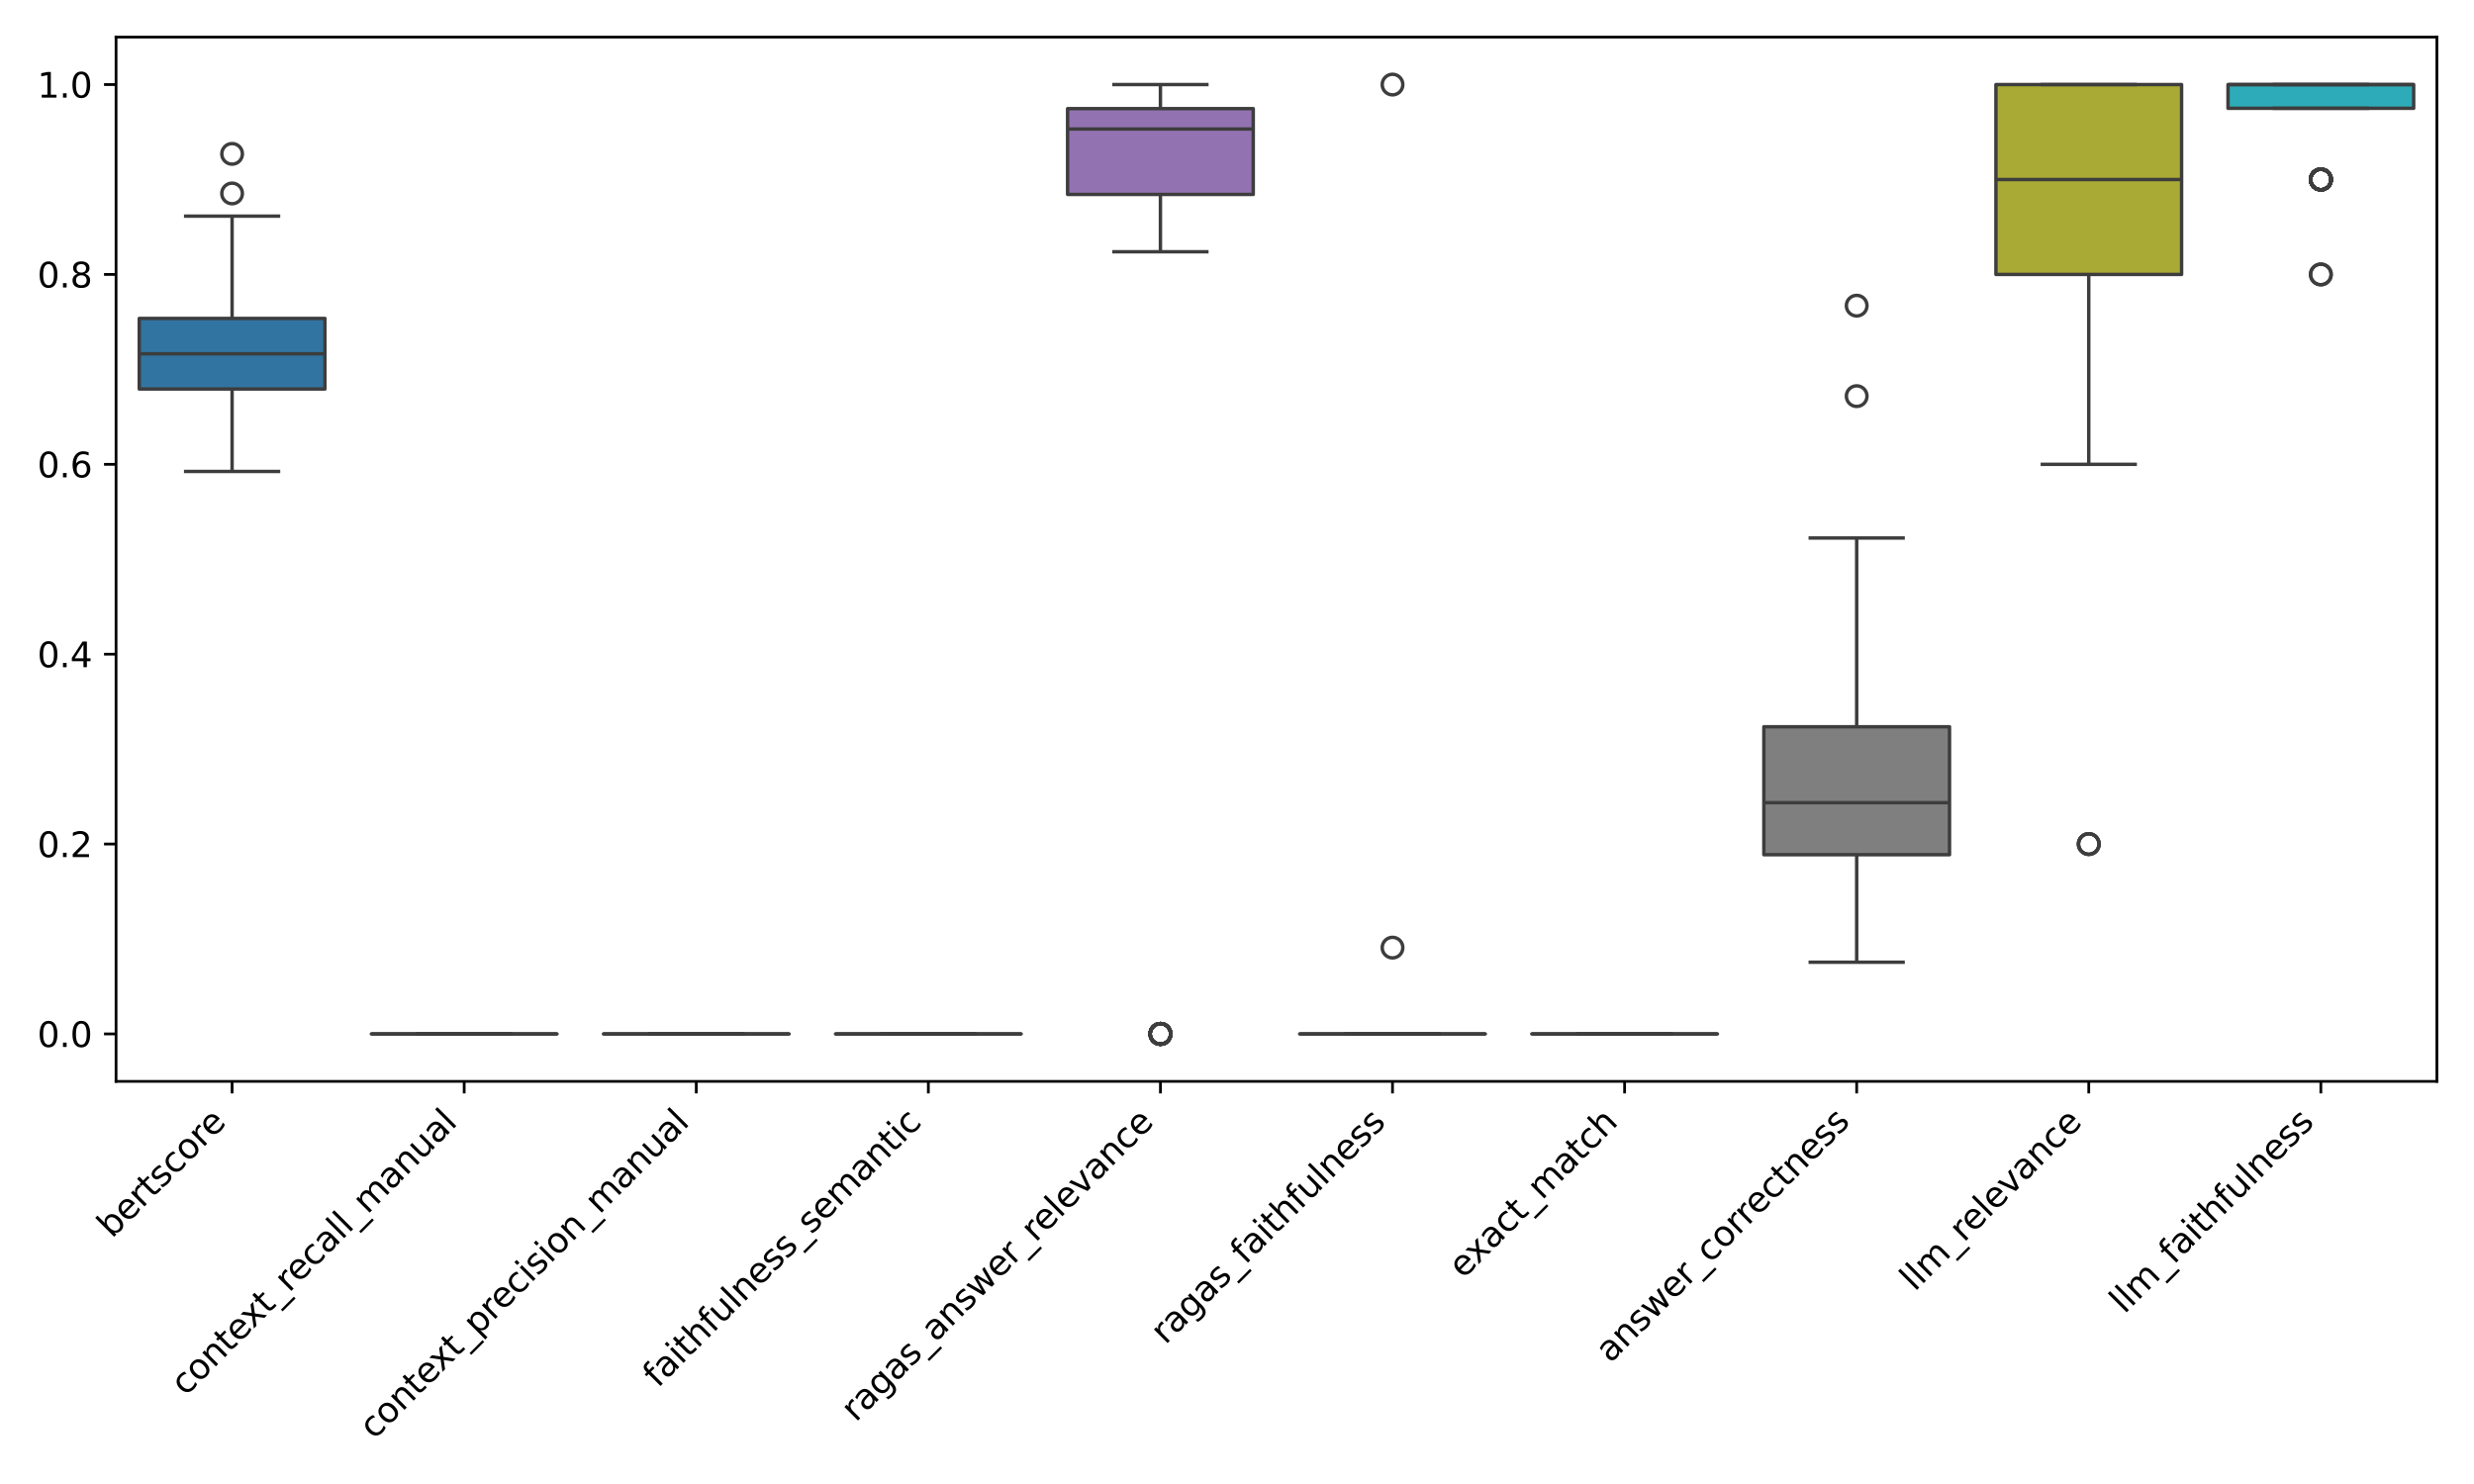<?xml version="1.0" encoding="utf-8" standalone="no"?>
<!DOCTYPE svg PUBLIC "-//W3C//DTD SVG 1.1//EN"
  "http://www.w3.org/Graphics/SVG/1.1/DTD/svg11.dtd">
<svg xmlns:xlink="http://www.w3.org/1999/xlink" width="720pt" height="432pt" viewBox="0 0 720 432" xmlns="http://www.w3.org/2000/svg" version="1.1">
 <defs>
  <style type="text/css">*{stroke-linejoin: round; stroke-linecap: butt}</style>
 </defs>
 <g id="figure_1">
  <g id="patch_1">
   <path d="M 0 432 
L 720 432 
L 720 0 
L 0 0 
z
" style="fill: #ffffff"/>
  </g>
  <g id="axes_1">
   <g id="patch_2">
    <path d="M 33.775 314.795 
L 709.2 314.795 
L 709.2 10.8 
L 33.775 10.8 
z
" style="fill: #ffffff"/>
   </g>
   <g id="matplotlib.axis_1">
    <g id="xtick_1">
     <g id="line2d_1">
      <defs>
       <path id="m363d187cd3" d="M 0 0 
L 0 3.5 
" style="stroke: #000000; stroke-width: 0.8"/>
      </defs>
      <g>
       <use xlink:href="#m363d187cd3" x="67.546" y="314.795" style="stroke: #000000; stroke-width: 0.8"/>
      </g>
     </g>
     <g id="text_1">
      <!-- bertscore -->
      <g transform="translate(32.56 360.684) rotate(-45) scale(0.1 -0.1)">
       <defs>
        <path id="DejaVuSans-62" d="M 3116 1747 
Q 3116 2381 2855 2742 
Q 2594 3103 2138 3103 
Q 1681 3103 1420 2742 
Q 1159 2381 1159 1747 
Q 1159 1113 1420 752 
Q 1681 391 2138 391 
Q 2594 391 2855 752 
Q 3116 1113 3116 1747 
z
M 1159 2969 
Q 1341 3281 1617 3432 
Q 1894 3584 2278 3584 
Q 2916 3584 3314 3078 
Q 3713 2572 3713 1747 
Q 3713 922 3314 415 
Q 2916 -91 2278 -91 
Q 1894 -91 1617 61 
Q 1341 213 1159 525 
L 1159 0 
L 581 0 
L 581 4863 
L 1159 4863 
L 1159 2969 
z
" transform="scale(0.016)"/>
        <path id="DejaVuSans-65" d="M 3597 1894 
L 3597 1613 
L 953 1613 
Q 991 1019 1311 708 
Q 1631 397 2203 397 
Q 2534 397 2845 478 
Q 3156 559 3463 722 
L 3463 178 
Q 3153 47 2828 -22 
Q 2503 -91 2169 -91 
Q 1331 -91 842 396 
Q 353 884 353 1716 
Q 353 2575 817 3079 
Q 1281 3584 2069 3584 
Q 2775 3584 3186 3129 
Q 3597 2675 3597 1894 
z
M 3022 2063 
Q 3016 2534 2758 2815 
Q 2500 3097 2075 3097 
Q 1594 3097 1305 2825 
Q 1016 2553 972 2059 
L 3022 2063 
z
" transform="scale(0.016)"/>
        <path id="DejaVuSans-72" d="M 2631 2963 
Q 2534 3019 2420 3045 
Q 2306 3072 2169 3072 
Q 1681 3072 1420 2755 
Q 1159 2438 1159 1844 
L 1159 0 
L 581 0 
L 581 3500 
L 1159 3500 
L 1159 2956 
Q 1341 3275 1631 3429 
Q 1922 3584 2338 3584 
Q 2397 3584 2469 3576 
Q 2541 3569 2628 3553 
L 2631 2963 
z
" transform="scale(0.016)"/>
        <path id="DejaVuSans-74" d="M 1172 4494 
L 1172 3500 
L 2356 3500 
L 2356 3053 
L 1172 3053 
L 1172 1153 
Q 1172 725 1289 603 
Q 1406 481 1766 481 
L 2356 481 
L 2356 0 
L 1766 0 
Q 1100 0 847 248 
Q 594 497 594 1153 
L 594 3053 
L 172 3053 
L 172 3500 
L 594 3500 
L 594 4494 
L 1172 4494 
z
" transform="scale(0.016)"/>
        <path id="DejaVuSans-73" d="M 2834 3397 
L 2834 2853 
Q 2591 2978 2328 3040 
Q 2066 3103 1784 3103 
Q 1356 3103 1142 2972 
Q 928 2841 928 2578 
Q 928 2378 1081 2264 
Q 1234 2150 1697 2047 
L 1894 2003 
Q 2506 1872 2764 1633 
Q 3022 1394 3022 966 
Q 3022 478 2636 193 
Q 2250 -91 1575 -91 
Q 1294 -91 989 -36 
Q 684 19 347 128 
L 347 722 
Q 666 556 975 473 
Q 1284 391 1588 391 
Q 1994 391 2212 530 
Q 2431 669 2431 922 
Q 2431 1156 2273 1281 
Q 2116 1406 1581 1522 
L 1381 1569 
Q 847 1681 609 1914 
Q 372 2147 372 2553 
Q 372 3047 722 3315 
Q 1072 3584 1716 3584 
Q 2034 3584 2315 3537 
Q 2597 3491 2834 3397 
z
" transform="scale(0.016)"/>
        <path id="DejaVuSans-63" d="M 3122 3366 
L 3122 2828 
Q 2878 2963 2633 3030 
Q 2388 3097 2138 3097 
Q 1578 3097 1268 2742 
Q 959 2388 959 1747 
Q 959 1106 1268 751 
Q 1578 397 2138 397 
Q 2388 397 2633 464 
Q 2878 531 3122 666 
L 3122 134 
Q 2881 22 2623 -34 
Q 2366 -91 2075 -91 
Q 1284 -91 818 406 
Q 353 903 353 1747 
Q 353 2603 823 3093 
Q 1294 3584 2113 3584 
Q 2378 3584 2631 3529 
Q 2884 3475 3122 3366 
z
" transform="scale(0.016)"/>
        <path id="DejaVuSans-6f" d="M 1959 3097 
Q 1497 3097 1228 2736 
Q 959 2375 959 1747 
Q 959 1119 1226 758 
Q 1494 397 1959 397 
Q 2419 397 2687 759 
Q 2956 1122 2956 1747 
Q 2956 2369 2687 2733 
Q 2419 3097 1959 3097 
z
M 1959 3584 
Q 2709 3584 3137 3096 
Q 3566 2609 3566 1747 
Q 3566 888 3137 398 
Q 2709 -91 1959 -91 
Q 1206 -91 779 398 
Q 353 888 353 1747 
Q 353 2609 779 3096 
Q 1206 3584 1959 3584 
z
" transform="scale(0.016)"/>
       </defs>
       <use xlink:href="#DejaVuSans-62"/>
       <use xlink:href="#DejaVuSans-65" x="63.477"/>
       <use xlink:href="#DejaVuSans-72" x="125"/>
       <use xlink:href="#DejaVuSans-74" x="166.113"/>
       <use xlink:href="#DejaVuSans-73" x="205.322"/>
       <use xlink:href="#DejaVuSans-63" x="257.422"/>
       <use xlink:href="#DejaVuSans-6f" x="312.402"/>
       <use xlink:href="#DejaVuSans-72" x="373.584"/>
       <use xlink:href="#DejaVuSans-65" x="412.447"/>
      </g>
     </g>
    </g>
    <g id="xtick_2">
     <g id="line2d_2">
      <g>
       <use xlink:href="#m363d187cd3" x="135.089" y="314.795" style="stroke: #000000; stroke-width: 0.8"/>
      </g>
     </g>
     <g id="text_2">
      <!-- context_recall_manual -->
      <g transform="translate(53.968 406.621) rotate(-45) scale(0.1 -0.1)">
       <defs>
        <path id="DejaVuSans-6e" d="M 3513 2113 
L 3513 0 
L 2938 0 
L 2938 2094 
Q 2938 2591 2744 2837 
Q 2550 3084 2163 3084 
Q 1697 3084 1428 2787 
Q 1159 2491 1159 1978 
L 1159 0 
L 581 0 
L 581 3500 
L 1159 3500 
L 1159 2956 
Q 1366 3272 1645 3428 
Q 1925 3584 2291 3584 
Q 2894 3584 3203 3211 
Q 3513 2838 3513 2113 
z
" transform="scale(0.016)"/>
        <path id="DejaVuSans-78" d="M 3513 3500 
L 2247 1797 
L 3578 0 
L 2900 0 
L 1881 1375 
L 863 0 
L 184 0 
L 1544 1831 
L 300 3500 
L 978 3500 
L 1906 2253 
L 2834 3500 
L 3513 3500 
z
" transform="scale(0.016)"/>
        <path id="DejaVuSans-5f" d="M 3263 -1063 
L 3263 -1509 
L -63 -1509 
L -63 -1063 
L 3263 -1063 
z
" transform="scale(0.016)"/>
        <path id="DejaVuSans-61" d="M 2194 1759 
Q 1497 1759 1228 1600 
Q 959 1441 959 1056 
Q 959 750 1161 570 
Q 1363 391 1709 391 
Q 2188 391 2477 730 
Q 2766 1069 2766 1631 
L 2766 1759 
L 2194 1759 
z
M 3341 1997 
L 3341 0 
L 2766 0 
L 2766 531 
Q 2569 213 2275 61 
Q 1981 -91 1556 -91 
Q 1019 -91 701 211 
Q 384 513 384 1019 
Q 384 1609 779 1909 
Q 1175 2209 1959 2209 
L 2766 2209 
L 2766 2266 
Q 2766 2663 2505 2880 
Q 2244 3097 1772 3097 
Q 1472 3097 1187 3025 
Q 903 2953 641 2809 
L 641 3341 
Q 956 3463 1253 3523 
Q 1550 3584 1831 3584 
Q 2591 3584 2966 3190 
Q 3341 2797 3341 1997 
z
" transform="scale(0.016)"/>
        <path id="DejaVuSans-6c" d="M 603 4863 
L 1178 4863 
L 1178 0 
L 603 0 
L 603 4863 
z
" transform="scale(0.016)"/>
        <path id="DejaVuSans-6d" d="M 3328 2828 
Q 3544 3216 3844 3400 
Q 4144 3584 4550 3584 
Q 5097 3584 5394 3201 
Q 5691 2819 5691 2113 
L 5691 0 
L 5113 0 
L 5113 2094 
Q 5113 2597 4934 2840 
Q 4756 3084 4391 3084 
Q 3944 3084 3684 2787 
Q 3425 2491 3425 1978 
L 3425 0 
L 2847 0 
L 2847 2094 
Q 2847 2600 2669 2842 
Q 2491 3084 2119 3084 
Q 1678 3084 1418 2786 
Q 1159 2488 1159 1978 
L 1159 0 
L 581 0 
L 581 3500 
L 1159 3500 
L 1159 2956 
Q 1356 3278 1631 3431 
Q 1906 3584 2284 3584 
Q 2666 3584 2933 3390 
Q 3200 3197 3328 2828 
z
" transform="scale(0.016)"/>
        <path id="DejaVuSans-75" d="M 544 1381 
L 544 3500 
L 1119 3500 
L 1119 1403 
Q 1119 906 1312 657 
Q 1506 409 1894 409 
Q 2359 409 2629 706 
Q 2900 1003 2900 1516 
L 2900 3500 
L 3475 3500 
L 3475 0 
L 2900 0 
L 2900 538 
Q 2691 219 2414 64 
Q 2138 -91 1772 -91 
Q 1169 -91 856 284 
Q 544 659 544 1381 
z
M 1991 3584 
L 1991 3584 
z
" transform="scale(0.016)"/>
       </defs>
       <use xlink:href="#DejaVuSans-63"/>
       <use xlink:href="#DejaVuSans-6f" x="54.98"/>
       <use xlink:href="#DejaVuSans-6e" x="116.162"/>
       <use xlink:href="#DejaVuSans-74" x="179.541"/>
       <use xlink:href="#DejaVuSans-65" x="218.75"/>
       <use xlink:href="#DejaVuSans-78" x="278.523"/>
       <use xlink:href="#DejaVuSans-74" x="337.703"/>
       <use xlink:href="#DejaVuSans-5f" x="376.912"/>
       <use xlink:href="#DejaVuSans-72" x="426.912"/>
       <use xlink:href="#DejaVuSans-65" x="465.775"/>
       <use xlink:href="#DejaVuSans-63" x="527.299"/>
       <use xlink:href="#DejaVuSans-61" x="582.279"/>
       <use xlink:href="#DejaVuSans-6c" x="643.559"/>
       <use xlink:href="#DejaVuSans-6c" x="671.342"/>
       <use xlink:href="#DejaVuSans-5f" x="699.125"/>
       <use xlink:href="#DejaVuSans-6d" x="749.125"/>
       <use xlink:href="#DejaVuSans-61" x="846.537"/>
       <use xlink:href="#DejaVuSans-6e" x="907.816"/>
       <use xlink:href="#DejaVuSans-75" x="971.195"/>
       <use xlink:href="#DejaVuSans-61" x="1034.574"/>
       <use xlink:href="#DejaVuSans-6c" x="1095.854"/>
      </g>
     </g>
    </g>
    <g id="xtick_3">
     <g id="line2d_3">
      <g>
       <use xlink:href="#m363d187cd3" x="202.631" y="314.795" style="stroke: #000000; stroke-width: 0.8"/>
      </g>
     </g>
     <g id="text_3">
      <!-- context_precision_manual -->
      <g transform="translate(108.863 419.268) rotate(-45) scale(0.1 -0.1)">
       <defs>
        <path id="DejaVuSans-70" d="M 1159 525 
L 1159 -1331 
L 581 -1331 
L 581 3500 
L 1159 3500 
L 1159 2969 
Q 1341 3281 1617 3432 
Q 1894 3584 2278 3584 
Q 2916 3584 3314 3078 
Q 3713 2572 3713 1747 
Q 3713 922 3314 415 
Q 2916 -91 2278 -91 
Q 1894 -91 1617 61 
Q 1341 213 1159 525 
z
M 3116 1747 
Q 3116 2381 2855 2742 
Q 2594 3103 2138 3103 
Q 1681 3103 1420 2742 
Q 1159 2381 1159 1747 
Q 1159 1113 1420 752 
Q 1681 391 2138 391 
Q 2594 391 2855 752 
Q 3116 1113 3116 1747 
z
" transform="scale(0.016)"/>
        <path id="DejaVuSans-69" d="M 603 3500 
L 1178 3500 
L 1178 0 
L 603 0 
L 603 3500 
z
M 603 4863 
L 1178 4863 
L 1178 4134 
L 603 4134 
L 603 4863 
z
" transform="scale(0.016)"/>
       </defs>
       <use xlink:href="#DejaVuSans-63"/>
       <use xlink:href="#DejaVuSans-6f" x="54.98"/>
       <use xlink:href="#DejaVuSans-6e" x="116.162"/>
       <use xlink:href="#DejaVuSans-74" x="179.541"/>
       <use xlink:href="#DejaVuSans-65" x="218.75"/>
       <use xlink:href="#DejaVuSans-78" x="278.523"/>
       <use xlink:href="#DejaVuSans-74" x="337.703"/>
       <use xlink:href="#DejaVuSans-5f" x="376.912"/>
       <use xlink:href="#DejaVuSans-70" x="426.912"/>
       <use xlink:href="#DejaVuSans-72" x="490.389"/>
       <use xlink:href="#DejaVuSans-65" x="529.252"/>
       <use xlink:href="#DejaVuSans-63" x="590.775"/>
       <use xlink:href="#DejaVuSans-69" x="645.756"/>
       <use xlink:href="#DejaVuSans-73" x="673.539"/>
       <use xlink:href="#DejaVuSans-69" x="725.639"/>
       <use xlink:href="#DejaVuSans-6f" x="753.422"/>
       <use xlink:href="#DejaVuSans-6e" x="814.604"/>
       <use xlink:href="#DejaVuSans-5f" x="877.982"/>
       <use xlink:href="#DejaVuSans-6d" x="927.982"/>
       <use xlink:href="#DejaVuSans-61" x="1025.395"/>
       <use xlink:href="#DejaVuSans-6e" x="1086.674"/>
       <use xlink:href="#DejaVuSans-75" x="1150.053"/>
       <use xlink:href="#DejaVuSans-61" x="1213.432"/>
       <use xlink:href="#DejaVuSans-6c" x="1274.711"/>
      </g>
     </g>
    </g>
    <g id="xtick_4">
     <g id="line2d_4">
      <g>
       <use xlink:href="#m363d187cd3" x="270.174" y="314.795" style="stroke: #000000; stroke-width: 0.8"/>
      </g>
     </g>
     <g id="text_4">
      <!-- faithfulness_semantic -->
      <g transform="translate(191.435 404.239) rotate(-45) scale(0.1 -0.1)">
       <defs>
        <path id="DejaVuSans-66" d="M 2375 4863 
L 2375 4384 
L 1825 4384 
Q 1516 4384 1395 4259 
Q 1275 4134 1275 3809 
L 1275 3500 
L 2222 3500 
L 2222 3053 
L 1275 3053 
L 1275 0 
L 697 0 
L 697 3053 
L 147 3053 
L 147 3500 
L 697 3500 
L 697 3744 
Q 697 4328 969 4595 
Q 1241 4863 1831 4863 
L 2375 4863 
z
" transform="scale(0.016)"/>
        <path id="DejaVuSans-68" d="M 3513 2113 
L 3513 0 
L 2938 0 
L 2938 2094 
Q 2938 2591 2744 2837 
Q 2550 3084 2163 3084 
Q 1697 3084 1428 2787 
Q 1159 2491 1159 1978 
L 1159 0 
L 581 0 
L 581 4863 
L 1159 4863 
L 1159 2956 
Q 1366 3272 1645 3428 
Q 1925 3584 2291 3584 
Q 2894 3584 3203 3211 
Q 3513 2838 3513 2113 
z
" transform="scale(0.016)"/>
       </defs>
       <use xlink:href="#DejaVuSans-66"/>
       <use xlink:href="#DejaVuSans-61" x="35.205"/>
       <use xlink:href="#DejaVuSans-69" x="96.484"/>
       <use xlink:href="#DejaVuSans-74" x="124.268"/>
       <use xlink:href="#DejaVuSans-68" x="163.477"/>
       <use xlink:href="#DejaVuSans-66" x="226.855"/>
       <use xlink:href="#DejaVuSans-75" x="262.061"/>
       <use xlink:href="#DejaVuSans-6c" x="325.439"/>
       <use xlink:href="#DejaVuSans-6e" x="353.223"/>
       <use xlink:href="#DejaVuSans-65" x="416.602"/>
       <use xlink:href="#DejaVuSans-73" x="478.125"/>
       <use xlink:href="#DejaVuSans-73" x="530.225"/>
       <use xlink:href="#DejaVuSans-5f" x="582.324"/>
       <use xlink:href="#DejaVuSans-73" x="632.324"/>
       <use xlink:href="#DejaVuSans-65" x="684.424"/>
       <use xlink:href="#DejaVuSans-6d" x="745.947"/>
       <use xlink:href="#DejaVuSans-61" x="843.359"/>
       <use xlink:href="#DejaVuSans-6e" x="904.639"/>
       <use xlink:href="#DejaVuSans-74" x="968.018"/>
       <use xlink:href="#DejaVuSans-69" x="1007.227"/>
       <use xlink:href="#DejaVuSans-63" x="1035.01"/>
      </g>
     </g>
    </g>
    <g id="xtick_5">
     <g id="line2d_5">
      <g>
       <use xlink:href="#m363d187cd3" x="337.716" y="314.795" style="stroke: #000000; stroke-width: 0.8"/>
      </g>
     </g>
     <g id="text_5">
      <!-- ragas_answer_relevance -->
      <g transform="translate(249.041 414.176) rotate(-45) scale(0.1 -0.1)">
       <defs>
        <path id="DejaVuSans-67" d="M 2906 1791 
Q 2906 2416 2648 2759 
Q 2391 3103 1925 3103 
Q 1463 3103 1205 2759 
Q 947 2416 947 1791 
Q 947 1169 1205 825 
Q 1463 481 1925 481 
Q 2391 481 2648 825 
Q 2906 1169 2906 1791 
z
M 3481 434 
Q 3481 -459 3084 -895 
Q 2688 -1331 1869 -1331 
Q 1566 -1331 1297 -1286 
Q 1028 -1241 775 -1147 
L 775 -588 
Q 1028 -725 1275 -790 
Q 1522 -856 1778 -856 
Q 2344 -856 2625 -561 
Q 2906 -266 2906 331 
L 2906 616 
Q 2728 306 2450 153 
Q 2172 0 1784 0 
Q 1141 0 747 490 
Q 353 981 353 1791 
Q 353 2603 747 3093 
Q 1141 3584 1784 3584 
Q 2172 3584 2450 3431 
Q 2728 3278 2906 2969 
L 2906 3500 
L 3481 3500 
L 3481 434 
z
" transform="scale(0.016)"/>
        <path id="DejaVuSans-77" d="M 269 3500 
L 844 3500 
L 1563 769 
L 2278 3500 
L 2956 3500 
L 3675 769 
L 4391 3500 
L 4966 3500 
L 4050 0 
L 3372 0 
L 2619 2869 
L 1863 0 
L 1184 0 
L 269 3500 
z
" transform="scale(0.016)"/>
        <path id="DejaVuSans-76" d="M 191 3500 
L 800 3500 
L 1894 563 
L 2988 3500 
L 3597 3500 
L 2284 0 
L 1503 0 
L 191 3500 
z
" transform="scale(0.016)"/>
       </defs>
       <use xlink:href="#DejaVuSans-72"/>
       <use xlink:href="#DejaVuSans-61" x="41.113"/>
       <use xlink:href="#DejaVuSans-67" x="102.393"/>
       <use xlink:href="#DejaVuSans-61" x="165.869"/>
       <use xlink:href="#DejaVuSans-73" x="227.148"/>
       <use xlink:href="#DejaVuSans-5f" x="279.248"/>
       <use xlink:href="#DejaVuSans-61" x="329.248"/>
       <use xlink:href="#DejaVuSans-6e" x="390.527"/>
       <use xlink:href="#DejaVuSans-73" x="453.906"/>
       <use xlink:href="#DejaVuSans-77" x="506.006"/>
       <use xlink:href="#DejaVuSans-65" x="587.793"/>
       <use xlink:href="#DejaVuSans-72" x="649.316"/>
       <use xlink:href="#DejaVuSans-5f" x="690.43"/>
       <use xlink:href="#DejaVuSans-72" x="740.43"/>
       <use xlink:href="#DejaVuSans-65" x="779.293"/>
       <use xlink:href="#DejaVuSans-6c" x="840.816"/>
       <use xlink:href="#DejaVuSans-65" x="868.6"/>
       <use xlink:href="#DejaVuSans-76" x="930.123"/>
       <use xlink:href="#DejaVuSans-61" x="989.303"/>
       <use xlink:href="#DejaVuSans-6e" x="1050.582"/>
       <use xlink:href="#DejaVuSans-63" x="1113.961"/>
       <use xlink:href="#DejaVuSans-65" x="1168.941"/>
      </g>
     </g>
    </g>
    <g id="xtick_6">
     <g id="line2d_6">
      <g>
       <use xlink:href="#m363d187cd3" x="405.259" y="314.795" style="stroke: #000000; stroke-width: 0.8"/>
      </g>
     </g>
     <g id="text_6">
      <!-- ragas_faithfulness -->
      <g transform="translate(339.135 391.624) rotate(-45) scale(0.1 -0.1)">
       <use xlink:href="#DejaVuSans-72"/>
       <use xlink:href="#DejaVuSans-61" x="41.113"/>
       <use xlink:href="#DejaVuSans-67" x="102.393"/>
       <use xlink:href="#DejaVuSans-61" x="165.869"/>
       <use xlink:href="#DejaVuSans-73" x="227.148"/>
       <use xlink:href="#DejaVuSans-5f" x="279.248"/>
       <use xlink:href="#DejaVuSans-66" x="329.248"/>
       <use xlink:href="#DejaVuSans-61" x="364.453"/>
       <use xlink:href="#DejaVuSans-69" x="425.732"/>
       <use xlink:href="#DejaVuSans-74" x="453.516"/>
       <use xlink:href="#DejaVuSans-68" x="492.725"/>
       <use xlink:href="#DejaVuSans-66" x="556.104"/>
       <use xlink:href="#DejaVuSans-75" x="591.309"/>
       <use xlink:href="#DejaVuSans-6c" x="654.688"/>
       <use xlink:href="#DejaVuSans-6e" x="682.471"/>
       <use xlink:href="#DejaVuSans-65" x="745.85"/>
       <use xlink:href="#DejaVuSans-73" x="807.373"/>
       <use xlink:href="#DejaVuSans-73" x="859.473"/>
      </g>
     </g>
    </g>
    <g id="xtick_7">
     <g id="line2d_7">
      <g>
       <use xlink:href="#m363d187cd3" x="472.801" y="314.795" style="stroke: #000000; stroke-width: 0.8"/>
      </g>
     </g>
     <g id="text_7">
      <!-- exact_match -->
      <g transform="translate(425.831 372.471) rotate(-45) scale(0.1 -0.1)">
       <use xlink:href="#DejaVuSans-65"/>
       <use xlink:href="#DejaVuSans-78" x="59.773"/>
       <use xlink:href="#DejaVuSans-61" x="118.953"/>
       <use xlink:href="#DejaVuSans-63" x="180.232"/>
       <use xlink:href="#DejaVuSans-74" x="235.213"/>
       <use xlink:href="#DejaVuSans-5f" x="274.422"/>
       <use xlink:href="#DejaVuSans-6d" x="324.422"/>
       <use xlink:href="#DejaVuSans-61" x="421.834"/>
       <use xlink:href="#DejaVuSans-74" x="483.113"/>
       <use xlink:href="#DejaVuSans-63" x="522.322"/>
       <use xlink:href="#DejaVuSans-68" x="577.303"/>
      </g>
     </g>
    </g>
    <g id="xtick_8">
     <g id="line2d_8">
      <g>
       <use xlink:href="#m363d187cd3" x="540.344" y="314.795" style="stroke: #000000; stroke-width: 0.8"/>
      </g>
     </g>
     <g id="text_8">
      <!-- answer_correctness -->
      <g transform="translate(468.646 397.001) rotate(-45) scale(0.1 -0.1)">
       <use xlink:href="#DejaVuSans-61"/>
       <use xlink:href="#DejaVuSans-6e" x="61.279"/>
       <use xlink:href="#DejaVuSans-73" x="124.658"/>
       <use xlink:href="#DejaVuSans-77" x="176.758"/>
       <use xlink:href="#DejaVuSans-65" x="258.545"/>
       <use xlink:href="#DejaVuSans-72" x="320.068"/>
       <use xlink:href="#DejaVuSans-5f" x="361.182"/>
       <use xlink:href="#DejaVuSans-63" x="411.182"/>
       <use xlink:href="#DejaVuSans-6f" x="466.162"/>
       <use xlink:href="#DejaVuSans-72" x="527.344"/>
       <use xlink:href="#DejaVuSans-72" x="566.707"/>
       <use xlink:href="#DejaVuSans-65" x="605.57"/>
       <use xlink:href="#DejaVuSans-63" x="667.094"/>
       <use xlink:href="#DejaVuSans-74" x="722.074"/>
       <use xlink:href="#DejaVuSans-6e" x="761.283"/>
       <use xlink:href="#DejaVuSans-65" x="824.662"/>
       <use xlink:href="#DejaVuSans-73" x="886.186"/>
       <use xlink:href="#DejaVuSans-73" x="938.285"/>
      </g>
     </g>
    </g>
    <g id="xtick_9">
     <g id="line2d_9">
      <g>
       <use xlink:href="#m363d187cd3" x="607.886" y="314.795" style="stroke: #000000; stroke-width: 0.8"/>
      </g>
     </g>
     <g id="text_9">
      <!-- llm_relevance -->
      <g transform="translate(557.214 376.173) rotate(-45) scale(0.1 -0.1)">
       <use xlink:href="#DejaVuSans-6c"/>
       <use xlink:href="#DejaVuSans-6c" x="27.783"/>
       <use xlink:href="#DejaVuSans-6d" x="55.566"/>
       <use xlink:href="#DejaVuSans-5f" x="152.979"/>
       <use xlink:href="#DejaVuSans-72" x="202.979"/>
       <use xlink:href="#DejaVuSans-65" x="241.842"/>
       <use xlink:href="#DejaVuSans-6c" x="303.365"/>
       <use xlink:href="#DejaVuSans-65" x="331.148"/>
       <use xlink:href="#DejaVuSans-76" x="392.672"/>
       <use xlink:href="#DejaVuSans-61" x="451.852"/>
       <use xlink:href="#DejaVuSans-6e" x="513.131"/>
       <use xlink:href="#DejaVuSans-63" x="576.51"/>
       <use xlink:href="#DejaVuSans-65" x="631.49"/>
      </g>
     </g>
    </g>
    <g id="xtick_10">
     <g id="line2d_10">
      <g>
       <use xlink:href="#m363d187cd3" x="675.429" y="314.795" style="stroke: #000000; stroke-width: 0.8"/>
      </g>
     </g>
     <g id="text_10">
      <!-- llm_faithfulness -->
      <g transform="translate(618.235 382.695) rotate(-45) scale(0.1 -0.1)">
       <use xlink:href="#DejaVuSans-6c"/>
       <use xlink:href="#DejaVuSans-6c" x="27.783"/>
       <use xlink:href="#DejaVuSans-6d" x="55.566"/>
       <use xlink:href="#DejaVuSans-5f" x="152.979"/>
       <use xlink:href="#DejaVuSans-66" x="202.979"/>
       <use xlink:href="#DejaVuSans-61" x="238.184"/>
       <use xlink:href="#DejaVuSans-69" x="299.463"/>
       <use xlink:href="#DejaVuSans-74" x="327.246"/>
       <use xlink:href="#DejaVuSans-68" x="366.455"/>
       <use xlink:href="#DejaVuSans-66" x="429.834"/>
       <use xlink:href="#DejaVuSans-75" x="465.039"/>
       <use xlink:href="#DejaVuSans-6c" x="528.418"/>
       <use xlink:href="#DejaVuSans-6e" x="556.201"/>
       <use xlink:href="#DejaVuSans-65" x="619.58"/>
       <use xlink:href="#DejaVuSans-73" x="681.104"/>
       <use xlink:href="#DejaVuSans-73" x="733.203"/>
      </g>
     </g>
    </g>
   </g>
   <g id="matplotlib.axis_2">
    <g id="ytick_1">
     <g id="line2d_11">
      <defs>
       <path id="m95bb6c0925" d="M 0 0 
L -3.5 0 
" style="stroke: #000000; stroke-width: 0.8"/>
      </defs>
      <g>
       <use xlink:href="#m95bb6c0925" x="33.775" y="300.977" style="stroke: #000000; stroke-width: 0.8"/>
      </g>
     </g>
     <g id="text_11">
      <!-- 0.0 -->
      <g transform="translate(10.872 304.776) scale(0.1 -0.1)">
       <defs>
        <path id="DejaVuSans-30" d="M 2034 4250 
Q 1547 4250 1301 3770 
Q 1056 3291 1056 2328 
Q 1056 1369 1301 889 
Q 1547 409 2034 409 
Q 2525 409 2770 889 
Q 3016 1369 3016 2328 
Q 3016 3291 2770 3770 
Q 2525 4250 2034 4250 
z
M 2034 4750 
Q 2819 4750 3233 4129 
Q 3647 3509 3647 2328 
Q 3647 1150 3233 529 
Q 2819 -91 2034 -91 
Q 1250 -91 836 529 
Q 422 1150 422 2328 
Q 422 3509 836 4129 
Q 1250 4750 2034 4750 
z
" transform="scale(0.016)"/>
        <path id="DejaVuSans-2e" d="M 684 794 
L 1344 794 
L 1344 0 
L 684 0 
L 684 794 
z
" transform="scale(0.016)"/>
       </defs>
       <use xlink:href="#DejaVuSans-30"/>
       <use xlink:href="#DejaVuSans-2e" x="63.623"/>
       <use xlink:href="#DejaVuSans-30" x="95.41"/>
      </g>
     </g>
    </g>
    <g id="ytick_2">
     <g id="line2d_12">
      <g>
       <use xlink:href="#m95bb6c0925" x="33.775" y="245.705" style="stroke: #000000; stroke-width: 0.8"/>
      </g>
     </g>
     <g id="text_12">
      <!-- 0.2 -->
      <g transform="translate(10.872 249.504) scale(0.1 -0.1)">
       <defs>
        <path id="DejaVuSans-32" d="M 1228 531 
L 3431 531 
L 3431 0 
L 469 0 
L 469 531 
Q 828 903 1448 1529 
Q 2069 2156 2228 2338 
Q 2531 2678 2651 2914 
Q 2772 3150 2772 3378 
Q 2772 3750 2511 3984 
Q 2250 4219 1831 4219 
Q 1534 4219 1204 4116 
Q 875 4013 500 3803 
L 500 4441 
Q 881 4594 1212 4672 
Q 1544 4750 1819 4750 
Q 2544 4750 2975 4387 
Q 3406 4025 3406 3419 
Q 3406 3131 3298 2873 
Q 3191 2616 2906 2266 
Q 2828 2175 2409 1742 
Q 1991 1309 1228 531 
z
" transform="scale(0.016)"/>
       </defs>
       <use xlink:href="#DejaVuSans-30"/>
       <use xlink:href="#DejaVuSans-2e" x="63.623"/>
       <use xlink:href="#DejaVuSans-32" x="95.41"/>
      </g>
     </g>
    </g>
    <g id="ytick_3">
     <g id="line2d_13">
      <g>
       <use xlink:href="#m95bb6c0925" x="33.775" y="190.433" style="stroke: #000000; stroke-width: 0.8"/>
      </g>
     </g>
     <g id="text_13">
      <!-- 0.4 -->
      <g transform="translate(10.872 194.233) scale(0.1 -0.1)">
       <defs>
        <path id="DejaVuSans-34" d="M 2419 4116 
L 825 1625 
L 2419 1625 
L 2419 4116 
z
M 2253 4666 
L 3047 4666 
L 3047 1625 
L 3713 1625 
L 3713 1100 
L 3047 1100 
L 3047 0 
L 2419 0 
L 2419 1100 
L 313 1100 
L 313 1709 
L 2253 4666 
z
" transform="scale(0.016)"/>
       </defs>
       <use xlink:href="#DejaVuSans-30"/>
       <use xlink:href="#DejaVuSans-2e" x="63.623"/>
       <use xlink:href="#DejaVuSans-34" x="95.41"/>
      </g>
     </g>
    </g>
    <g id="ytick_4">
     <g id="line2d_14">
      <g>
       <use xlink:href="#m95bb6c0925" x="33.775" y="135.162" style="stroke: #000000; stroke-width: 0.8"/>
      </g>
     </g>
     <g id="text_14">
      <!-- 0.6 -->
      <g transform="translate(10.872 138.961) scale(0.1 -0.1)">
       <defs>
        <path id="DejaVuSans-36" d="M 2113 2584 
Q 1688 2584 1439 2293 
Q 1191 2003 1191 1497 
Q 1191 994 1439 701 
Q 1688 409 2113 409 
Q 2538 409 2786 701 
Q 3034 994 3034 1497 
Q 3034 2003 2786 2293 
Q 2538 2584 2113 2584 
z
M 3366 4563 
L 3366 3988 
Q 3128 4100 2886 4159 
Q 2644 4219 2406 4219 
Q 1781 4219 1451 3797 
Q 1122 3375 1075 2522 
Q 1259 2794 1537 2939 
Q 1816 3084 2150 3084 
Q 2853 3084 3261 2657 
Q 3669 2231 3669 1497 
Q 3669 778 3244 343 
Q 2819 -91 2113 -91 
Q 1303 -91 875 529 
Q 447 1150 447 2328 
Q 447 3434 972 4092 
Q 1497 4750 2381 4750 
Q 2619 4750 2861 4703 
Q 3103 4656 3366 4563 
z
" transform="scale(0.016)"/>
       </defs>
       <use xlink:href="#DejaVuSans-30"/>
       <use xlink:href="#DejaVuSans-2e" x="63.623"/>
       <use xlink:href="#DejaVuSans-36" x="95.41"/>
      </g>
     </g>
    </g>
    <g id="ytick_5">
     <g id="line2d_15">
      <g>
       <use xlink:href="#m95bb6c0925" x="33.775" y="79.89" style="stroke: #000000; stroke-width: 0.8"/>
      </g>
     </g>
     <g id="text_15">
      <!-- 0.8 -->
      <g transform="translate(10.872 83.689) scale(0.1 -0.1)">
       <defs>
        <path id="DejaVuSans-38" d="M 2034 2216 
Q 1584 2216 1326 1975 
Q 1069 1734 1069 1313 
Q 1069 891 1326 650 
Q 1584 409 2034 409 
Q 2484 409 2743 651 
Q 3003 894 3003 1313 
Q 3003 1734 2745 1975 
Q 2488 2216 2034 2216 
z
M 1403 2484 
Q 997 2584 770 2862 
Q 544 3141 544 3541 
Q 544 4100 942 4425 
Q 1341 4750 2034 4750 
Q 2731 4750 3128 4425 
Q 3525 4100 3525 3541 
Q 3525 3141 3298 2862 
Q 3072 2584 2669 2484 
Q 3125 2378 3379 2068 
Q 3634 1759 3634 1313 
Q 3634 634 3220 271 
Q 2806 -91 2034 -91 
Q 1263 -91 848 271 
Q 434 634 434 1313 
Q 434 1759 690 2068 
Q 947 2378 1403 2484 
z
M 1172 3481 
Q 1172 3119 1398 2916 
Q 1625 2713 2034 2713 
Q 2441 2713 2670 2916 
Q 2900 3119 2900 3481 
Q 2900 3844 2670 4047 
Q 2441 4250 2034 4250 
Q 1625 4250 1398 4047 
Q 1172 3844 1172 3481 
z
" transform="scale(0.016)"/>
       </defs>
       <use xlink:href="#DejaVuSans-30"/>
       <use xlink:href="#DejaVuSans-2e" x="63.623"/>
       <use xlink:href="#DejaVuSans-38" x="95.41"/>
      </g>
     </g>
    </g>
    <g id="ytick_6">
     <g id="line2d_16">
      <g>
       <use xlink:href="#m95bb6c0925" x="33.775" y="24.618" style="stroke: #000000; stroke-width: 0.8"/>
      </g>
     </g>
     <g id="text_16">
      <!-- 1.0 -->
      <g transform="translate(10.872 28.417) scale(0.1 -0.1)">
       <defs>
        <path id="DejaVuSans-31" d="M 794 531 
L 1825 531 
L 1825 4091 
L 703 3866 
L 703 4441 
L 1819 4666 
L 2450 4666 
L 2450 531 
L 3481 531 
L 3481 0 
L 794 0 
L 794 531 
z
" transform="scale(0.016)"/>
       </defs>
       <use xlink:href="#DejaVuSans-31"/>
       <use xlink:href="#DejaVuSans-2e" x="63.623"/>
       <use xlink:href="#DejaVuSans-30" x="95.41"/>
      </g>
     </g>
    </g>
   </g>
   <g id="patch_3">
    <path d="M 40.529 113.246 
L 94.563 113.246 
L 94.563 92.692 
L 40.529 92.692 
L 40.529 113.246 
z
" clip-path="url(#p6ed40db69f)" style="fill: #3274a1; stroke: #3d3d3d; stroke-linejoin: miter"/>
   </g>
   <g id="line2d_17">
    <path d="M 67.546 113.246 
L 67.546 137.234 
" clip-path="url(#p6ed40db69f)" style="fill: none; stroke: #3d3d3d"/>
   </g>
   <g id="line2d_18">
    <path d="M 67.546 92.692 
L 67.546 62.921 
" clip-path="url(#p6ed40db69f)" style="fill: none; stroke: #3d3d3d"/>
   </g>
   <g id="line2d_19">
    <path d="M 54.038 137.234 
L 81.055 137.234 
" clip-path="url(#p6ed40db69f)" style="fill: none; stroke: #3d3d3d; stroke-linecap: square"/>
   </g>
   <g id="line2d_20">
    <path d="M 54.038 62.921 
L 81.055 62.921 
" clip-path="url(#p6ed40db69f)" style="fill: none; stroke: #3d3d3d; stroke-linecap: square"/>
   </g>
   <g id="line2d_21">
    <defs>
     <path id="m666eb04611" d="M 0 3 
C 0.796 3 1.559 2.684 2.121 2.121 
C 2.684 1.559 3 0.796 3 0 
C 3 -0.796 2.684 -1.559 2.121 -2.121 
C 1.559 -2.684 0.796 -3 0 -3 
C -0.796 -3 -1.559 -2.684 -2.121 -2.121 
C -2.684 -1.559 -3 -0.796 -3 0 
C -3 0.796 -2.684 1.559 -2.121 2.121 
C -1.559 2.684 -0.796 3 0 3 
z
" style="stroke: #3d3d3d"/>
    </defs>
    <g clip-path="url(#p6ed40db69f)">
     <use xlink:href="#m666eb04611" x="67.546" y="44.792" style="fill-opacity: 0; stroke: #3d3d3d"/>
     <use xlink:href="#m666eb04611" x="67.546" y="56.316" style="fill-opacity: 0; stroke: #3d3d3d"/>
    </g>
   </g>
   <g id="patch_4">
    <path d="M 108.072 300.977 
L 162.106 300.977 
L 162.106 300.977 
L 108.072 300.977 
L 108.072 300.977 
z
" clip-path="url(#p6ed40db69f)" style="fill: #e1812c; stroke: #3d3d3d; stroke-linejoin: miter"/>
   </g>
   <g id="line2d_22">
    <path d="M 135.089 300.977 
L 135.089 300.977 
" clip-path="url(#p6ed40db69f)" style="fill: none; stroke: #3d3d3d"/>
   </g>
   <g id="line2d_23">
    <path d="M 135.089 300.977 
L 135.089 300.977 
" clip-path="url(#p6ed40db69f)" style="fill: none; stroke: #3d3d3d"/>
   </g>
   <g id="line2d_24">
    <path d="M 121.58 300.977 
L 148.597 300.977 
" clip-path="url(#p6ed40db69f)" style="fill: none; stroke: #3d3d3d; stroke-linecap: square"/>
   </g>
   <g id="line2d_25">
    <path d="M 121.58 300.977 
L 148.597 300.977 
" clip-path="url(#p6ed40db69f)" style="fill: none; stroke: #3d3d3d; stroke-linecap: square"/>
   </g>
   <g id="line2d_26"/>
   <g id="patch_5">
    <path d="M 175.614 300.977 
L 229.648 300.977 
L 229.648 300.977 
L 175.614 300.977 
L 175.614 300.977 
z
" clip-path="url(#p6ed40db69f)" style="fill: #3a923a; stroke: #3d3d3d; stroke-linejoin: miter"/>
   </g>
   <g id="line2d_27">
    <path d="M 202.631 300.977 
L 202.631 300.977 
" clip-path="url(#p6ed40db69f)" style="fill: none; stroke: #3d3d3d"/>
   </g>
   <g id="line2d_28">
    <path d="M 202.631 300.977 
L 202.631 300.977 
" clip-path="url(#p6ed40db69f)" style="fill: none; stroke: #3d3d3d"/>
   </g>
   <g id="line2d_29">
    <path d="M 189.123 300.977 
L 216.14 300.977 
" clip-path="url(#p6ed40db69f)" style="fill: none; stroke: #3d3d3d; stroke-linecap: square"/>
   </g>
   <g id="line2d_30">
    <path d="M 189.123 300.977 
L 216.14 300.977 
" clip-path="url(#p6ed40db69f)" style="fill: none; stroke: #3d3d3d; stroke-linecap: square"/>
   </g>
   <g id="line2d_31"/>
   <g id="patch_6">
    <path d="M 243.157 300.977 
L 297.191 300.977 
L 297.191 300.977 
L 243.157 300.977 
L 243.157 300.977 
z
" clip-path="url(#p6ed40db69f)" style="fill: #c03d3e; stroke: #3d3d3d; stroke-linejoin: miter"/>
   </g>
   <g id="line2d_32">
    <path d="M 270.174 300.977 
L 270.174 300.977 
" clip-path="url(#p6ed40db69f)" style="fill: none; stroke: #3d3d3d"/>
   </g>
   <g id="line2d_33">
    <path d="M 270.174 300.977 
L 270.174 300.977 
" clip-path="url(#p6ed40db69f)" style="fill: none; stroke: #3d3d3d"/>
   </g>
   <g id="line2d_34">
    <path d="M 256.665 300.977 
L 283.682 300.977 
" clip-path="url(#p6ed40db69f)" style="fill: none; stroke: #3d3d3d; stroke-linecap: square"/>
   </g>
   <g id="line2d_35">
    <path d="M 256.665 300.977 
L 283.682 300.977 
" clip-path="url(#p6ed40db69f)" style="fill: none; stroke: #3d3d3d; stroke-linecap: square"/>
   </g>
   <g id="line2d_36"/>
   <g id="patch_7">
    <path d="M 310.699 56.593 
L 364.733 56.593 
L 364.733 31.624 
L 310.699 31.624 
L 310.699 56.593 
z
" clip-path="url(#p6ed40db69f)" style="fill: #9372b2; stroke: #3d3d3d; stroke-linejoin: miter"/>
   </g>
   <g id="line2d_37">
    <path d="M 337.716 56.593 
L 337.716 73.285 
" clip-path="url(#p6ed40db69f)" style="fill: none; stroke: #3d3d3d"/>
   </g>
   <g id="line2d_38">
    <path d="M 337.716 31.624 
L 337.716 24.618 
" clip-path="url(#p6ed40db69f)" style="fill: none; stroke: #3d3d3d"/>
   </g>
   <g id="line2d_39">
    <path d="M 324.208 73.285 
L 351.225 73.285 
" clip-path="url(#p6ed40db69f)" style="fill: none; stroke: #3d3d3d; stroke-linecap: square"/>
   </g>
   <g id="line2d_40">
    <path d="M 324.208 24.618 
L 351.225 24.618 
" clip-path="url(#p6ed40db69f)" style="fill: none; stroke: #3d3d3d; stroke-linecap: square"/>
   </g>
   <g id="line2d_41">
    <g clip-path="url(#p6ed40db69f)">
     <use xlink:href="#m666eb04611" x="337.716" y="300.977" style="fill-opacity: 0; stroke: #3d3d3d"/>
     <use xlink:href="#m666eb04611" x="337.716" y="300.977" style="fill-opacity: 0; stroke: #3d3d3d"/>
     <use xlink:href="#m666eb04611" x="337.716" y="300.977" style="fill-opacity: 0; stroke: #3d3d3d"/>
     <use xlink:href="#m666eb04611" x="337.716" y="300.977" style="fill-opacity: 0; stroke: #3d3d3d"/>
     <use xlink:href="#m666eb04611" x="337.716" y="300.977" style="fill-opacity: 0; stroke: #3d3d3d"/>
     <use xlink:href="#m666eb04611" x="337.716" y="300.977" style="fill-opacity: 0; stroke: #3d3d3d"/>
     <use xlink:href="#m666eb04611" x="337.716" y="300.977" style="fill-opacity: 0; stroke: #3d3d3d"/>
     <use xlink:href="#m666eb04611" x="337.716" y="300.977" style="fill-opacity: 0; stroke: #3d3d3d"/>
     <use xlink:href="#m666eb04611" x="337.716" y="300.977" style="fill-opacity: 0; stroke: #3d3d3d"/>
     <use xlink:href="#m666eb04611" x="337.716" y="300.977" style="fill-opacity: 0; stroke: #3d3d3d"/>
     <use xlink:href="#m666eb04611" x="337.716" y="300.977" style="fill-opacity: 0; stroke: #3d3d3d"/>
     <use xlink:href="#m666eb04611" x="337.716" y="300.977" style="fill-opacity: 0; stroke: #3d3d3d"/>
     <use xlink:href="#m666eb04611" x="337.716" y="300.977" style="fill-opacity: 0; stroke: #3d3d3d"/>
     <use xlink:href="#m666eb04611" x="337.716" y="300.977" style="fill-opacity: 0; stroke: #3d3d3d"/>
    </g>
   </g>
   <g id="patch_8">
    <path d="M 378.242 300.977 
L 432.276 300.977 
L 432.276 300.977 
L 378.242 300.977 
L 378.242 300.977 
z
" clip-path="url(#p6ed40db69f)" style="fill: #845b53; stroke: #3d3d3d; stroke-linejoin: miter"/>
   </g>
   <g id="line2d_42">
    <path d="M 405.259 300.977 
L 405.259 300.977 
" clip-path="url(#p6ed40db69f)" style="fill: none; stroke: #3d3d3d"/>
   </g>
   <g id="line2d_43">
    <path d="M 405.259 300.977 
L 405.259 300.977 
" clip-path="url(#p6ed40db69f)" style="fill: none; stroke: #3d3d3d"/>
   </g>
   <g id="line2d_44">
    <path d="M 391.75 300.977 
L 418.767 300.977 
" clip-path="url(#p6ed40db69f)" style="fill: none; stroke: #3d3d3d; stroke-linecap: square"/>
   </g>
   <g id="line2d_45">
    <path d="M 391.75 300.977 
L 418.767 300.977 
" clip-path="url(#p6ed40db69f)" style="fill: none; stroke: #3d3d3d; stroke-linecap: square"/>
   </g>
   <g id="line2d_46">
    <g clip-path="url(#p6ed40db69f)">
     <use xlink:href="#m666eb04611" x="405.259" y="24.618" style="fill-opacity: 0; stroke: #3d3d3d"/>
     <use xlink:href="#m666eb04611" x="405.259" y="275.856" style="fill-opacity: 0; stroke: #3d3d3d"/>
    </g>
   </g>
   <g id="patch_9">
    <path d="M 445.784 300.977 
L 499.818 300.977 
L 499.818 300.977 
L 445.784 300.977 
L 445.784 300.977 
z
" clip-path="url(#p6ed40db69f)" style="fill: #d684bd; stroke: #3d3d3d; stroke-linejoin: miter"/>
   </g>
   <g id="line2d_47">
    <path d="M 472.801 300.977 
L 472.801 300.977 
" clip-path="url(#p6ed40db69f)" style="fill: none; stroke: #3d3d3d"/>
   </g>
   <g id="line2d_48">
    <path d="M 472.801 300.977 
L 472.801 300.977 
" clip-path="url(#p6ed40db69f)" style="fill: none; stroke: #3d3d3d"/>
   </g>
   <g id="line2d_49">
    <path d="M 459.293 300.977 
L 486.31 300.977 
" clip-path="url(#p6ed40db69f)" style="fill: none; stroke: #3d3d3d; stroke-linecap: square"/>
   </g>
   <g id="line2d_50">
    <path d="M 459.293 300.977 
L 486.31 300.977 
" clip-path="url(#p6ed40db69f)" style="fill: none; stroke: #3d3d3d; stroke-linecap: square"/>
   </g>
   <g id="line2d_51"/>
   <g id="patch_10">
    <path d="M 513.327 248.821 
L 567.361 248.821 
L 567.361 211.561 
L 513.327 211.561 
L 513.327 248.821 
z
" clip-path="url(#p6ed40db69f)" style="fill: #7f7f7f; stroke: #3d3d3d; stroke-linejoin: miter"/>
   </g>
   <g id="line2d_52">
    <path d="M 540.344 248.821 
L 540.344 280.112 
" clip-path="url(#p6ed40db69f)" style="fill: none; stroke: #3d3d3d"/>
   </g>
   <g id="line2d_53">
    <path d="M 540.344 211.561 
L 540.344 156.607 
" clip-path="url(#p6ed40db69f)" style="fill: none; stroke: #3d3d3d"/>
   </g>
   <g id="line2d_54">
    <path d="M 526.835 280.112 
L 553.852 280.112 
" clip-path="url(#p6ed40db69f)" style="fill: none; stroke: #3d3d3d; stroke-linecap: square"/>
   </g>
   <g id="line2d_55">
    <path d="M 526.835 156.607 
L 553.852 156.607 
" clip-path="url(#p6ed40db69f)" style="fill: none; stroke: #3d3d3d; stroke-linecap: square"/>
   </g>
   <g id="line2d_56">
    <g clip-path="url(#p6ed40db69f)">
     <use xlink:href="#m666eb04611" x="540.344" y="88.982" style="fill-opacity: 0; stroke: #3d3d3d"/>
     <use xlink:href="#m666eb04611" x="540.344" y="115.319" style="fill-opacity: 0; stroke: #3d3d3d"/>
    </g>
   </g>
   <g id="patch_11">
    <path d="M 580.869 79.89 
L 634.903 79.89 
L 634.903 24.618 
L 580.869 24.618 
L 580.869 79.89 
z
" clip-path="url(#p6ed40db69f)" style="fill: #a9aa35; stroke: #3d3d3d; stroke-linejoin: miter"/>
   </g>
   <g id="line2d_57">
    <path d="M 607.886 79.89 
L 607.886 135.162 
" clip-path="url(#p6ed40db69f)" style="fill: none; stroke: #3d3d3d"/>
   </g>
   <g id="line2d_58">
    <path d="M 607.886 24.618 
L 607.886 24.618 
" clip-path="url(#p6ed40db69f)" style="fill: none; stroke: #3d3d3d"/>
   </g>
   <g id="line2d_59">
    <path d="M 594.378 135.162 
L 621.395 135.162 
" clip-path="url(#p6ed40db69f)" style="fill: none; stroke: #3d3d3d; stroke-linecap: square"/>
   </g>
   <g id="line2d_60">
    <path d="M 594.378 24.618 
L 621.395 24.618 
" clip-path="url(#p6ed40db69f)" style="fill: none; stroke: #3d3d3d; stroke-linecap: square"/>
   </g>
   <g id="line2d_61">
    <g clip-path="url(#p6ed40db69f)">
     <use xlink:href="#m666eb04611" x="607.886" y="245.705" style="fill-opacity: 0; stroke: #3d3d3d"/>
     <use xlink:href="#m666eb04611" x="607.886" y="245.705" style="fill-opacity: 0; stroke: #3d3d3d"/>
     <use xlink:href="#m666eb04611" x="607.886" y="245.705" style="fill-opacity: 0; stroke: #3d3d3d"/>
    </g>
   </g>
   <g id="patch_12">
    <path d="M 648.412 31.527 
L 702.446 31.527 
L 702.446 24.618 
L 648.412 24.618 
L 648.412 31.527 
z
" clip-path="url(#p6ed40db69f)" style="fill: #2eabb8; stroke: #3d3d3d; stroke-linejoin: miter"/>
   </g>
   <g id="line2d_62">
    <path d="M 675.429 31.527 
L 675.429 31.527 
" clip-path="url(#p6ed40db69f)" style="fill: none; stroke: #3d3d3d"/>
   </g>
   <g id="line2d_63">
    <path d="M 675.429 24.618 
L 675.429 24.618 
" clip-path="url(#p6ed40db69f)" style="fill: none; stroke: #3d3d3d"/>
   </g>
   <g id="line2d_64">
    <path d="M 661.92 31.527 
L 688.937 31.527 
" clip-path="url(#p6ed40db69f)" style="fill: none; stroke: #3d3d3d; stroke-linecap: square"/>
   </g>
   <g id="line2d_65">
    <path d="M 661.92 24.618 
L 688.937 24.618 
" clip-path="url(#p6ed40db69f)" style="fill: none; stroke: #3d3d3d; stroke-linecap: square"/>
   </g>
   <g id="line2d_66">
    <g clip-path="url(#p6ed40db69f)">
     <use xlink:href="#m666eb04611" x="675.429" y="52.254" style="fill-opacity: 0; stroke: #3d3d3d"/>
     <use xlink:href="#m666eb04611" x="675.429" y="52.254" style="fill-opacity: 0; stroke: #3d3d3d"/>
     <use xlink:href="#m666eb04611" x="675.429" y="52.254" style="fill-opacity: 0; stroke: #3d3d3d"/>
     <use xlink:href="#m666eb04611" x="675.429" y="52.254" style="fill-opacity: 0; stroke: #3d3d3d"/>
     <use xlink:href="#m666eb04611" x="675.429" y="52.254" style="fill-opacity: 0; stroke: #3d3d3d"/>
     <use xlink:href="#m666eb04611" x="675.429" y="52.254" style="fill-opacity: 0; stroke: #3d3d3d"/>
     <use xlink:href="#m666eb04611" x="675.429" y="52.254" style="fill-opacity: 0; stroke: #3d3d3d"/>
     <use xlink:href="#m666eb04611" x="675.429" y="52.254" style="fill-opacity: 0; stroke: #3d3d3d"/>
     <use xlink:href="#m666eb04611" x="675.429" y="52.254" style="fill-opacity: 0; stroke: #3d3d3d"/>
     <use xlink:href="#m666eb04611" x="675.429" y="52.254" style="fill-opacity: 0; stroke: #3d3d3d"/>
     <use xlink:href="#m666eb04611" x="675.429" y="52.254" style="fill-opacity: 0; stroke: #3d3d3d"/>
     <use xlink:href="#m666eb04611" x="675.429" y="52.254" style="fill-opacity: 0; stroke: #3d3d3d"/>
     <use xlink:href="#m666eb04611" x="675.429" y="52.254" style="fill-opacity: 0; stroke: #3d3d3d"/>
     <use xlink:href="#m666eb04611" x="675.429" y="52.254" style="fill-opacity: 0; stroke: #3d3d3d"/>
     <use xlink:href="#m666eb04611" x="675.429" y="52.254" style="fill-opacity: 0; stroke: #3d3d3d"/>
     <use xlink:href="#m666eb04611" x="675.429" y="79.89" style="fill-opacity: 0; stroke: #3d3d3d"/>
     <use xlink:href="#m666eb04611" x="675.429" y="52.254" style="fill-opacity: 0; stroke: #3d3d3d"/>
     <use xlink:href="#m666eb04611" x="675.429" y="52.254" style="fill-opacity: 0; stroke: #3d3d3d"/>
     <use xlink:href="#m666eb04611" x="675.429" y="52.254" style="fill-opacity: 0; stroke: #3d3d3d"/>
     <use xlink:href="#m666eb04611" x="675.429" y="52.254" style="fill-opacity: 0; stroke: #3d3d3d"/>
     <use xlink:href="#m666eb04611" x="675.429" y="52.254" style="fill-opacity: 0; stroke: #3d3d3d"/>
     <use xlink:href="#m666eb04611" x="675.429" y="52.254" style="fill-opacity: 0; stroke: #3d3d3d"/>
     <use xlink:href="#m666eb04611" x="675.429" y="52.254" style="fill-opacity: 0; stroke: #3d3d3d"/>
     <use xlink:href="#m666eb04611" x="675.429" y="79.89" style="fill-opacity: 0; stroke: #3d3d3d"/>
     <use xlink:href="#m666eb04611" x="675.429" y="52.254" style="fill-opacity: 0; stroke: #3d3d3d"/>
    </g>
   </g>
   <g id="line2d_67">
    <path d="M 40.529 102.98 
L 94.563 102.98 
" clip-path="url(#p6ed40db69f)" style="fill: none; stroke: #3d3d3d"/>
   </g>
   <g id="line2d_68">
    <path d="M 108.072 300.977 
L 162.106 300.977 
" clip-path="url(#p6ed40db69f)" style="fill: none; stroke: #3d3d3d"/>
   </g>
   <g id="line2d_69">
    <path d="M 175.614 300.977 
L 229.648 300.977 
" clip-path="url(#p6ed40db69f)" style="fill: none; stroke: #3d3d3d"/>
   </g>
   <g id="line2d_70">
    <path d="M 243.157 300.977 
L 297.191 300.977 
" clip-path="url(#p6ed40db69f)" style="fill: none; stroke: #3d3d3d"/>
   </g>
   <g id="line2d_71">
    <path d="M 310.699 37.552 
L 364.733 37.552 
" clip-path="url(#p6ed40db69f)" style="fill: none; stroke: #3d3d3d"/>
   </g>
   <g id="line2d_72">
    <path d="M 378.242 300.977 
L 432.276 300.977 
" clip-path="url(#p6ed40db69f)" style="fill: none; stroke: #3d3d3d"/>
   </g>
   <g id="line2d_73">
    <path d="M 445.784 300.977 
L 499.818 300.977 
" clip-path="url(#p6ed40db69f)" style="fill: none; stroke: #3d3d3d"/>
   </g>
   <g id="line2d_74">
    <path d="M 513.327 233.656 
L 567.361 233.656 
" clip-path="url(#p6ed40db69f)" style="fill: none; stroke: #3d3d3d"/>
   </g>
   <g id="line2d_75">
    <path d="M 580.869 52.254 
L 634.903 52.254 
" clip-path="url(#p6ed40db69f)" style="fill: none; stroke: #3d3d3d"/>
   </g>
   <g id="line2d_76">
    <path d="M 648.412 24.618 
L 702.446 24.618 
" clip-path="url(#p6ed40db69f)" style="fill: none; stroke: #3d3d3d"/>
   </g>
   <g id="patch_13">
    <path d="M 33.775 314.795 
L 33.775 10.8 
" style="fill: none; stroke: #000000; stroke-width: 0.8; stroke-linejoin: miter; stroke-linecap: square"/>
   </g>
   <g id="patch_14">
    <path d="M 709.2 314.795 
L 709.2 10.8 
" style="fill: none; stroke: #000000; stroke-width: 0.8; stroke-linejoin: miter; stroke-linecap: square"/>
   </g>
   <g id="patch_15">
    <path d="M 33.775 314.795 
L 709.2 314.795 
" style="fill: none; stroke: #000000; stroke-width: 0.8; stroke-linejoin: miter; stroke-linecap: square"/>
   </g>
   <g id="patch_16">
    <path d="M 33.775 10.8 
L 709.2 10.8 
" style="fill: none; stroke: #000000; stroke-width: 0.8; stroke-linejoin: miter; stroke-linecap: square"/>
   </g>
  </g>
 </g>
 <defs>
  <clipPath id="p6ed40db69f">
   <rect x="33.775" y="10.8" width="675.425" height="303.995"/>
  </clipPath>
 </defs>
</svg>
